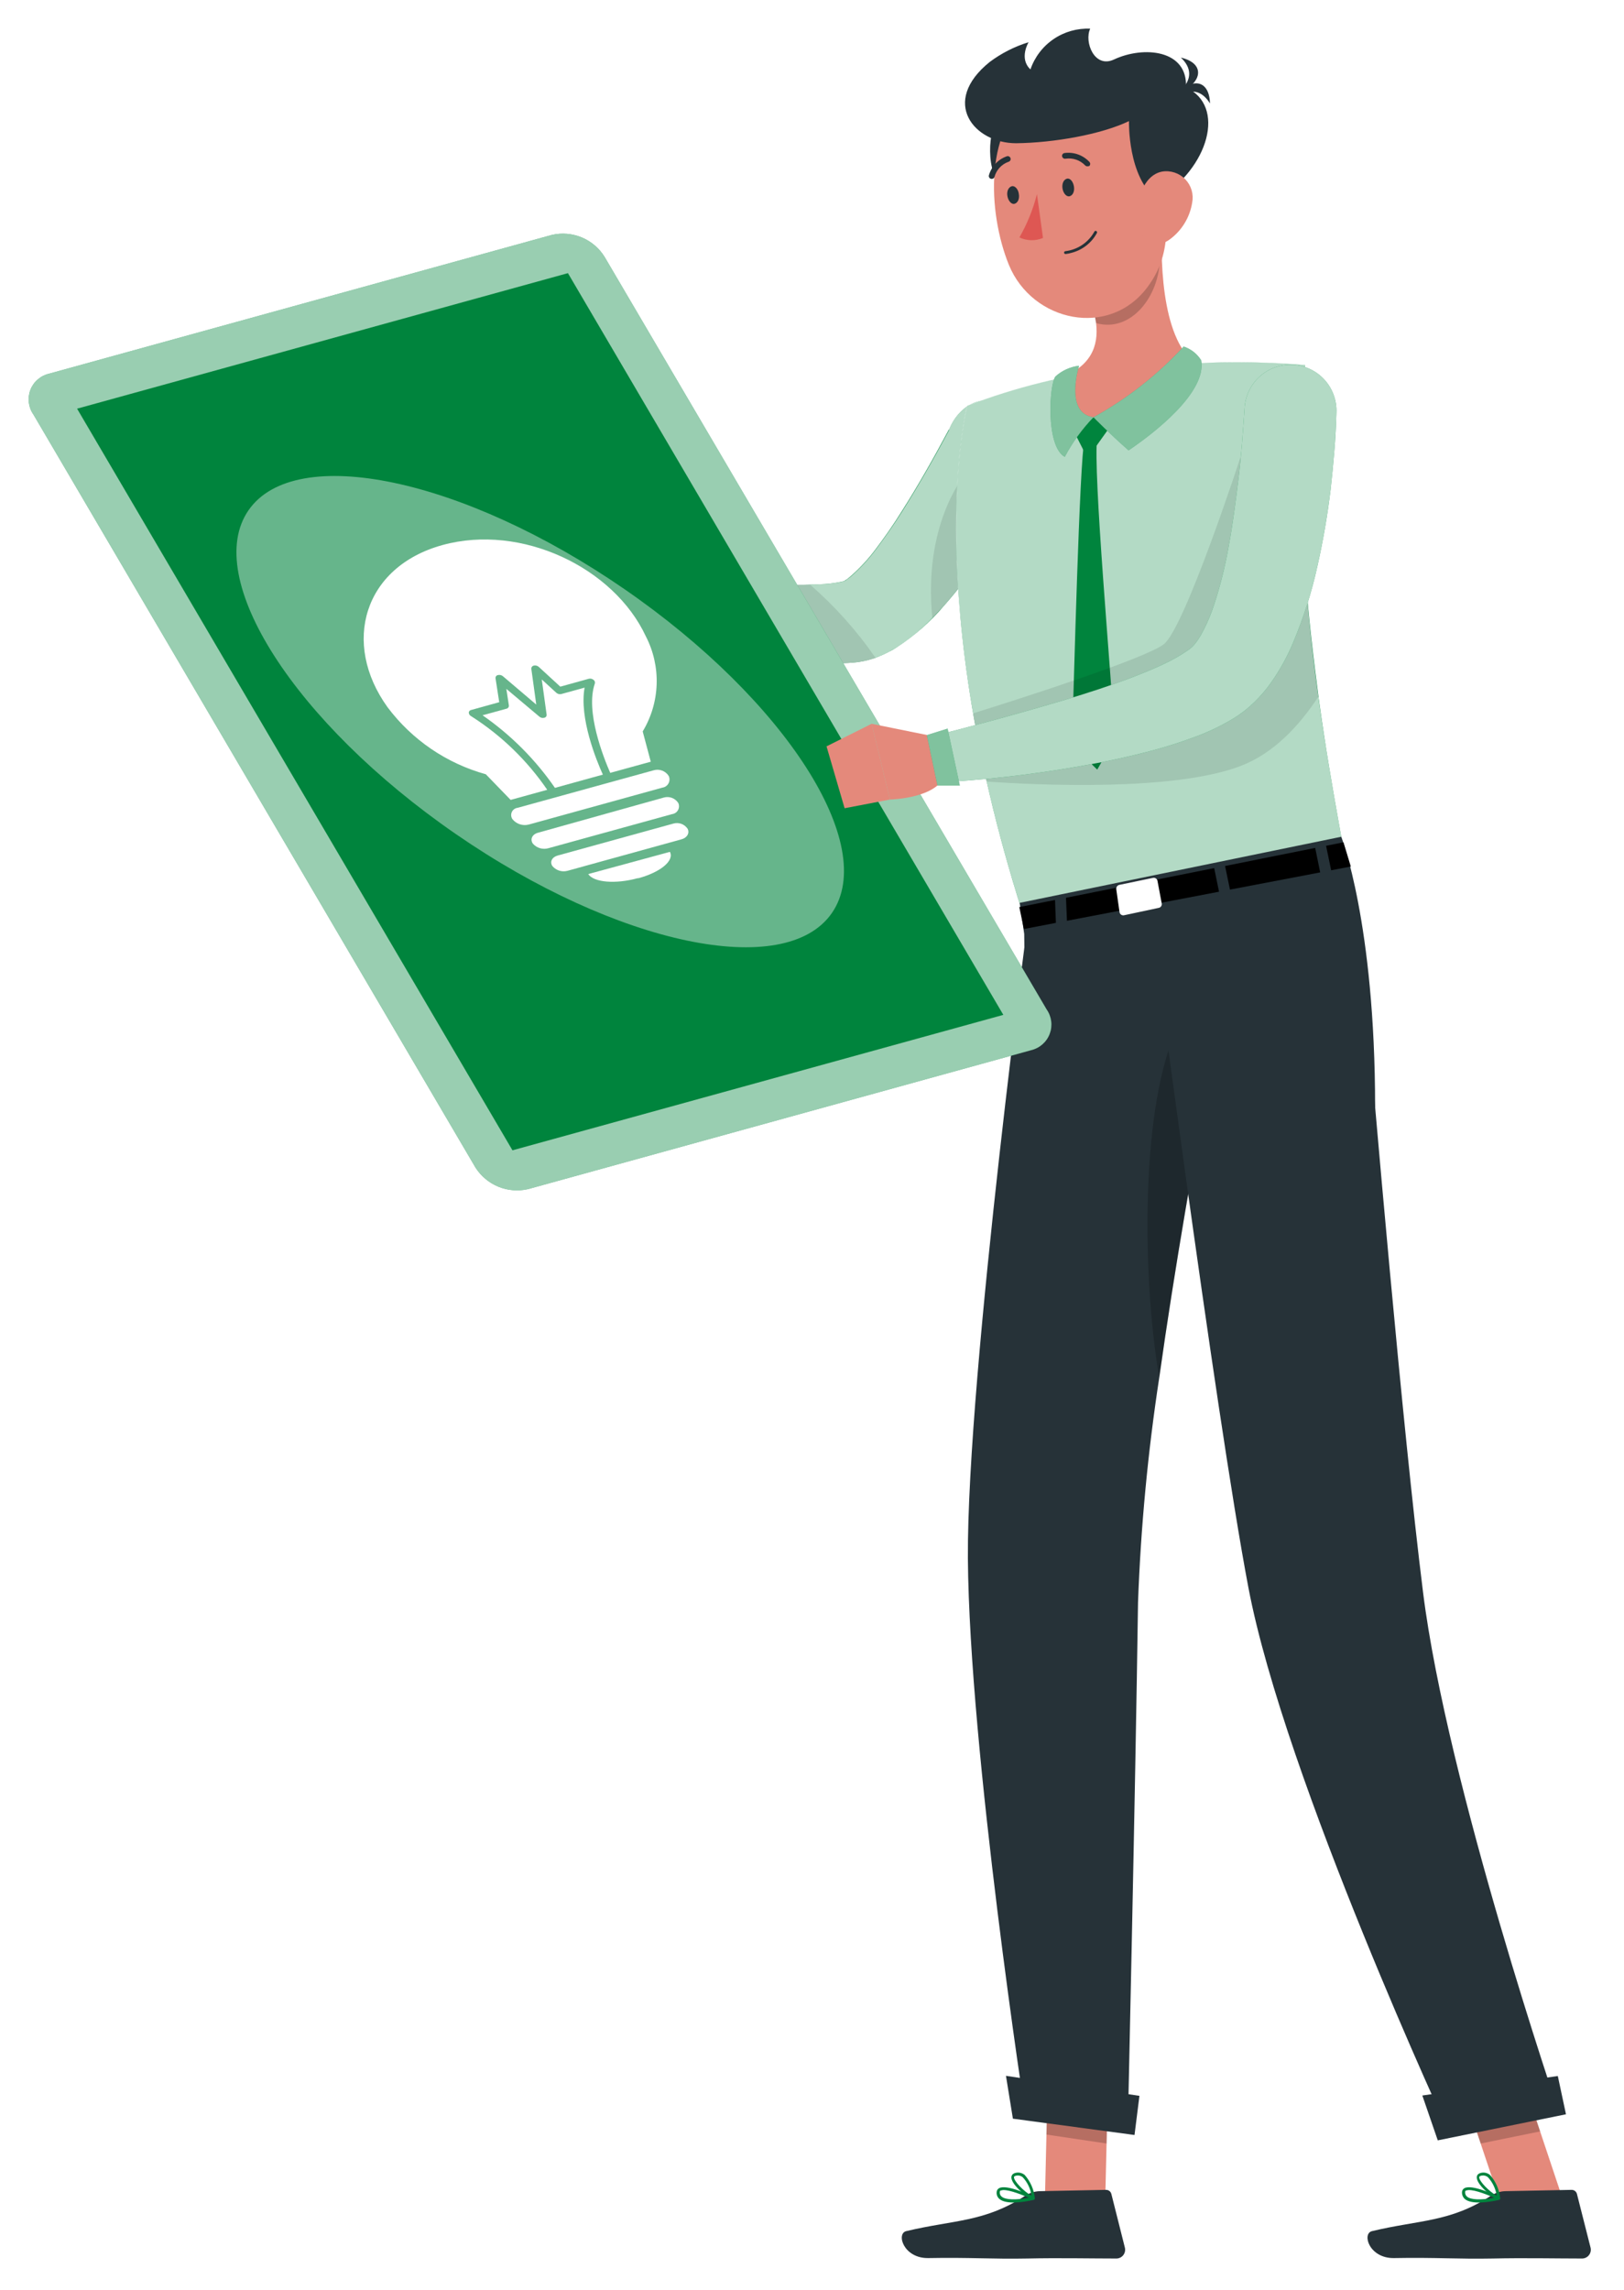 <svg width="227" height="320" viewBox="0 0 227 320" fill="none" xmlns="http://www.w3.org/2000/svg">
<g filter="url(#filter0_d_448_827)">
<path d="M154.448 305.066L146.046 303.815L146.512 284.08L154.914 285.331L154.448 305.066Z" fill="#E4897B"/>
<path d="M218.311 302.907L210.007 304.6L203.727 285.834L212.043 284.141L218.311 302.907Z" fill="#E4897B"/>
<path opacity="0.2" d="M146.512 284.08L146.267 294.26L154.68 295.511L154.926 285.331L146.512 284.08Z" fill="black"/>
<path opacity="0.2" d="M212.043 284.141L203.728 285.834L206.966 295.511L215.281 293.818L212.043 284.141Z" fill="black"/>
<path d="M143.384 291.917L157.623 294.026C157.623 294.026 158.703 246.315 159.071 219.908C159.455 209.386 160.446 198.894 162.039 188.485C164.173 173.264 167.08 156.768 169.496 143.84C172.047 130.226 174.059 120.537 174.059 120.537H144.205C144.205 120.537 135.141 187.933 135.289 213.751C135.497 240.771 143.384 291.917 143.384 291.917Z" fill="#263238"/>
<path opacity="0.2" d="M162.039 188.486C164.173 173.265 167.08 156.768 169.496 143.841L165.878 137.438C159.292 146.699 159.488 173.89 162.039 188.486Z" fill="black"/>
<path d="M160.371 120.587C160.371 120.587 169.852 193.392 174.5 217.837C179.59 244.611 202.71 294.371 202.71 294.371L217.943 291.28C217.943 291.28 202.256 245.323 198.908 218.462C196.05 195.588 192.187 150.82 190.506 130.742C190.287 127.968 189.028 125.379 186.981 123.494C184.934 121.609 182.251 120.566 179.468 120.575L160.371 120.587Z" fill="#263238"/>
<path d="M200.969 295.07L218.889 291.427L217.748 286.079L198.811 288.802L200.969 295.07Z" fill="#263238"/>
<path d="M141.581 292.04L158.581 294.321L159.268 288.851L140.612 286.054L141.581 292.04Z" fill="#263238"/>
<path d="M145.321 302.171L154.606 301.987C154.773 301.987 154.936 302.042 155.07 302.144C155.203 302.246 155.298 302.389 155.342 302.552L157.23 310.045C157.278 310.23 157.282 310.423 157.242 310.609C157.203 310.796 157.12 310.97 157.001 311.119C156.882 311.268 156.73 311.387 156.557 311.467C156.384 311.546 156.194 311.585 156.004 311.579C152.656 311.579 147.811 311.48 143.604 311.579C138.698 311.677 135.558 311.407 129.793 311.517C126.298 311.591 125.231 308.095 126.678 307.752C133.289 306.17 137.594 306.525 143.248 302.846C143.861 302.429 144.58 302.195 145.321 302.171Z" fill="#263238"/>
<path d="M144.646 303.188C144.652 303.148 144.645 303.107 144.625 303.071C144.605 303.036 144.574 303.008 144.536 302.992C144.144 302.796 140.685 301.128 139.63 301.766C139.535 301.821 139.456 301.899 139.4 301.994C139.344 302.088 139.313 302.195 139.311 302.305C139.293 302.488 139.32 302.672 139.391 302.841C139.462 303.01 139.573 303.159 139.716 303.274C140.673 304.071 143.089 303.703 144.45 303.397C144.5 303.385 144.545 303.36 144.58 303.322C144.615 303.285 144.638 303.239 144.646 303.188ZM143.812 303.09C141.948 303.434 140.538 303.385 140.01 302.931C139.915 302.857 139.841 302.758 139.796 302.646C139.751 302.534 139.736 302.413 139.753 302.293C139.749 302.25 139.757 302.206 139.776 302.167C139.796 302.128 139.826 302.095 139.863 302.072H139.937C140.574 301.815 142.414 302.477 143.812 303.09Z" fill="#00843D"/>
<path d="M144.575 303.324C144.602 303.302 144.623 303.274 144.636 303.242C144.649 303.209 144.653 303.174 144.648 303.14C144.525 301.944 144.032 300.816 143.238 299.914C143.083 299.784 142.902 299.688 142.708 299.631C142.514 299.574 142.31 299.558 142.109 299.583C141.557 299.657 141.41 299.939 141.373 300.159C141.251 301.128 143.336 302.919 144.366 303.348C144.418 303.366 144.474 303.366 144.526 303.348L144.575 303.324ZM142.122 299.988C142.269 299.968 142.419 299.978 142.563 300.018C142.706 300.058 142.84 300.127 142.956 300.221C143.621 300.937 144.05 301.84 144.182 302.809C143.115 302.208 141.729 300.797 141.729 300.221C141.729 300.221 141.729 300.098 141.913 300.037L142.122 299.988Z" fill="#00843D"/>
<path d="M132.603 56.084C130.592 59.862 128.323 63.872 126.005 67.515C124.852 69.367 123.625 71.121 122.399 72.74C121.342 74.16 120.133 75.459 118.793 76.616C118.684 76.712 118.569 76.802 118.45 76.885C118.367 76.954 118.276 77.011 118.18 77.057L118.094 77.131C118.024 77.179 117.944 77.213 117.861 77.229C117.054 77.417 116.234 77.54 115.408 77.597C113.409 77.732 111.176 77.744 108.932 77.695C104.443 77.597 99.77 77.376 95.158 77.229H95.085C94.322 77.208 93.577 77.458 92.981 77.934C92.385 78.411 91.978 79.083 91.831 79.832C91.683 80.58 91.806 81.357 92.178 82.023C92.549 82.689 93.144 83.203 93.858 83.472C98.399 85.165 103.06 86.514 107.803 87.507C110.287 88.034 112.803 88.399 115.334 88.599C116.838 88.719 118.349 88.694 119.848 88.525C120.343 88.458 120.834 88.363 121.32 88.243L122.19 87.985L122.902 87.703C123.347 87.53 123.781 87.329 124.202 87.102C124.602 86.91 124.987 86.688 125.355 86.44C127.805 84.85 130.012 82.912 131.904 80.688C133.61 78.76 135.199 76.733 136.663 74.617C138.086 72.556 139.423 70.471 140.649 68.337C141.876 66.203 143.102 64.118 144.157 61.763C145.678 58.549 143.421 53.974 140.22 52.453C137.019 50.933 133.928 52.883 132.677 55.986L132.603 56.084Z" fill="#00843D"/>
<path opacity="0.7" d="M91.736 80.357C91.719 81.031 91.914 81.694 92.292 82.252C92.67 82.811 93.213 83.237 93.846 83.472C98.382 85.176 103.045 86.525 107.791 87.507C110.273 88.046 112.789 88.411 115.322 88.599C116.821 88.731 118.329 88.707 119.823 88.525C120.322 88.463 120.818 88.372 121.307 88.255L122.178 87.998L122.374 87.912L122.877 87.716C123.327 87.544 123.765 87.344 124.189 87.115C124.606 86.894 124.987 86.673 125.342 86.453C127.16 85.291 128.832 83.916 130.322 82.356C130.862 81.804 131.377 81.24 131.892 80.688C133.593 78.764 135.178 76.741 136.638 74.629C137.571 73.28 138.466 71.931 139.312 70.557C139.77 69.821 140.212 69.085 140.637 68.349C141.863 66.191 143.028 64.13 144.145 61.775C145.653 58.562 143.409 53.975 140.195 52.466C136.982 50.957 133.916 52.895 132.664 55.998V56.084C130.653 59.862 128.372 63.873 126.066 67.515C124.913 69.355 123.674 71.109 122.448 72.74C121.395 74.159 120.19 75.459 118.854 76.616C118.741 76.709 118.622 76.795 118.498 76.874L118.241 77.058L118.143 77.131C118.07 77.174 117.991 77.207 117.91 77.229C117.103 77.417 116.283 77.54 115.457 77.597C114.77 77.597 114.046 77.671 113.31 77.695C111.912 77.695 110.452 77.695 108.981 77.695C104.492 77.597 99.819 77.376 95.195 77.229H95.121C94.692 77.208 94.264 77.272 93.86 77.418C93.457 77.565 93.087 77.79 92.771 78.082C92.456 78.373 92.202 78.724 92.024 79.115C91.847 79.505 91.748 79.928 91.736 80.357Z" fill="white"/>
<path opacity="0.1" d="M130.322 82.356C130.862 81.804 131.377 81.24 131.892 80.688C133.593 78.765 135.178 76.742 136.639 74.629C137.571 73.28 138.466 71.931 139.312 70.557L134.64 62.659C134.64 62.659 129.022 69.429 130.322 82.356Z" fill="black"/>
<path opacity="0.1" d="M91.737 80.356C91.72 81.031 91.915 81.693 92.293 82.252C92.671 82.81 93.214 83.237 93.846 83.472C98.383 85.176 103.046 86.525 107.792 87.507C110.274 88.046 112.79 88.41 115.323 88.599C116.821 88.731 118.33 88.706 119.824 88.525C120.323 88.462 120.819 88.372 121.308 88.255L122.179 87.998L122.375 87.912C119.769 84.144 116.704 80.716 113.25 77.707C111.852 77.707 110.392 77.707 108.92 77.707C104.431 77.609 99.758 77.388 95.134 77.241H95.061C94.207 77.215 93.378 77.528 92.755 78.112C92.132 78.696 91.766 79.503 91.737 80.356Z" fill="black"/>
<path d="M182.399 46.996C181.693 56.436 181.693 65.914 182.399 75.353C182.852 81.952 183.625 88.195 184.361 93.837C186.188 107.046 188.408 116.981 188.666 120.428L143.555 125.469C128.346 79.217 135.203 52.7 135.203 52.7C138.598 51.397 142.072 50.307 145.603 49.437C146.351 49.241 147.112 49.082 147.885 48.922C154.232 47.838 160.637 47.121 167.067 46.776C168.294 46.702 169.52 46.653 170.747 46.629C176.867 46.506 182.399 46.996 182.399 46.996Z" fill="#00843D"/>
<path opacity="0.7" d="M136.013 95.676C136.528 98.709 137.161 101.886 137.914 105.206C139.324 111.449 141.164 118.194 143.543 125.431L188.654 120.39C188.397 116.931 186.201 107.009 184.337 93.799C184.337 93.652 184.337 93.517 184.276 93.37C183.515 87.851 182.828 81.755 182.387 75.316C182.276 73.819 182.191 72.299 182.117 70.753C181.692 62.824 181.786 54.876 182.399 46.959C182.399 46.959 176.868 46.468 170.723 46.591C169.496 46.591 168.27 46.652 167.043 46.738C160.613 47.084 154.208 47.8 147.861 48.884C147.088 49.032 146.327 49.203 145.579 49.387C142.049 50.261 138.576 51.351 135.179 52.65C135.179 52.65 131.217 68.03 136.013 95.676Z" fill="white"/>
<path d="M151.589 57.335C150.877 60.831 150.117 91.162 149.835 100.079L153.367 103.538L155.82 99.27C155.379 90.77 152.717 61.616 153.367 57.188L151.589 57.335Z" fill="#00843D"/>
<path d="M152.018 60.033L149.958 55.986L152.84 54.306L155.293 55.446L152.018 60.033Z" fill="#00843D"/>
<path d="M152.976 54.294C155.726 54.128 158.408 53.37 160.838 52.073C163.268 50.775 165.389 48.968 167.057 46.775C162.236 43.096 162.077 31.738 162.531 25.446L160.679 27.433L151.983 36.804C152.566 38.196 152.978 39.654 153.209 41.146C153.59 44.334 152.535 47.278 147.923 48.922C146.942 51.093 147.653 54.772 152.976 54.294Z" fill="#E4897B"/>
<path opacity="0.2" d="M151.982 36.804C152.566 38.196 152.978 39.654 153.209 41.146C158.115 42.544 162.113 37.331 162.113 32.033C162.113 30.193 161.034 28.476 160.727 27.446L151.982 36.804Z" fill="black"/>
<path d="M138.735 14.236C137.815 17.535 138.588 24.22 143.077 21.889C147.566 19.559 140.317 8.594 138.735 14.236Z" fill="#263238"/>
<path d="M162.383 17.891C163.143 26.268 164.026 31.138 160.482 35.995C155.146 43.354 144.28 40.999 141.017 33.002C138.086 25.802 137.338 13.316 144.954 8.84C146.647 7.848 148.563 7.302 150.524 7.252C152.485 7.202 154.427 7.65 156.168 8.554C157.908 9.458 159.392 10.789 160.479 12.421C161.565 14.055 162.221 15.936 162.383 17.891Z" fill="#E4897B"/>
<path d="M142.022 16.014C136.16 16.014 131.376 10.262 138.343 4.657C139.983 3.433 141.821 2.499 143.776 1.897C143.776 1.897 142.39 4.166 144.034 5.699C144.625 3.976 145.758 2.491 147.264 1.465C148.769 0.439 150.566 -0.072 152.386 0.008C151.516 1.872 152.987 5.601 155.71 4.313C159.844 2.375 166.062 2.94 165.768 8.214C171.385 10.777 169.042 19.448 161.757 23.901C157.587 20.785 157.808 12.923 157.808 12.923C153.907 14.788 147.321 15.953 142.022 16.014Z" fill="#263238"/>
<path d="M164.664 8.95C164.664 8.95 167.889 6.706 165.056 4.044C168.748 4.915 167.865 7.859 164.664 8.95Z" fill="#263238"/>
<path d="M164.223 9.82C164.223 9.82 167.093 7.134 169.129 10.458C169.031 6.693 165.952 6.938 164.223 9.82Z" fill="#263238"/>
<path d="M166.64 24.318C166.476 25.348 166.109 26.336 165.562 27.224C165.015 28.112 164.297 28.884 163.451 29.493C161.169 31.1 159.06 29.273 158.9 26.623C158.741 24.244 159.747 20.491 162.433 19.976C163.019 19.879 163.62 19.926 164.184 20.113C164.748 20.299 165.259 20.619 165.672 21.046C166.085 21.473 166.389 21.993 166.558 22.563C166.726 23.133 166.754 23.735 166.64 24.318Z" fill="#E4897B"/>
<path d="M150.119 22.086C150.217 22.761 149.947 23.313 149.505 23.423C149.064 23.533 148.61 22.994 148.512 22.319C148.414 21.645 148.684 21.093 149.125 20.97C149.567 20.847 150.008 21.363 150.119 22.086Z" fill="#263238"/>
<path d="M142.415 23.141C142.526 23.816 142.244 24.367 141.802 24.478C141.361 24.588 140.919 24.049 140.809 23.374C140.698 22.7 140.98 22.148 141.422 22.025C141.864 21.902 142.354 22.466 142.415 23.141Z" fill="#263238"/>
<path d="M144.943 23.128C144.405 25.246 143.58 27.281 142.49 29.175C143.004 29.418 143.563 29.55 144.132 29.563C144.7 29.576 145.265 29.469 145.789 29.248L144.943 23.128Z" fill="#DE5753"/>
<path d="M149.847 31.308C149.559 31.397 149.263 31.458 148.964 31.492C148.912 31.5 148.859 31.488 148.816 31.456C148.774 31.425 148.745 31.379 148.737 31.327C148.729 31.275 148.742 31.221 148.773 31.179C148.804 31.136 148.851 31.108 148.903 31.1C149.747 31 150.555 30.701 151.261 30.228C151.967 29.755 152.55 29.12 152.962 28.377C152.973 28.352 152.988 28.33 153.008 28.311C153.027 28.293 153.051 28.278 153.076 28.269C153.101 28.26 153.128 28.256 153.155 28.258C153.182 28.259 153.208 28.267 153.232 28.279C153.28 28.303 153.317 28.344 153.335 28.394C153.353 28.444 153.352 28.5 153.33 28.549C152.968 29.221 152.472 29.813 151.873 30.288C151.274 30.762 150.585 31.109 149.847 31.308Z" fill="#263238"/>
<path d="M152.092 19.227C152.024 19.244 151.952 19.244 151.884 19.227C151.815 19.21 151.752 19.177 151.7 19.129C151.352 18.762 150.921 18.483 150.443 18.316C149.965 18.15 149.454 18.101 148.953 18.172C148.847 18.195 148.737 18.175 148.645 18.118C148.554 18.061 148.488 17.971 148.462 17.866C148.449 17.814 148.447 17.761 148.456 17.708C148.465 17.656 148.484 17.606 148.513 17.561C148.542 17.516 148.579 17.478 148.623 17.448C148.667 17.418 148.716 17.398 148.769 17.387C149.407 17.296 150.058 17.36 150.666 17.573C151.275 17.787 151.823 18.144 152.264 18.614C152.302 18.652 152.333 18.697 152.353 18.746C152.374 18.796 152.385 18.849 152.385 18.902C152.385 18.956 152.374 19.009 152.353 19.058C152.333 19.108 152.302 19.153 152.264 19.191C152.21 19.213 152.151 19.226 152.092 19.227Z" fill="#263238"/>
<path d="M138.735 20.982C138.659 21.006 138.577 21.006 138.502 20.982C138.399 20.951 138.314 20.881 138.263 20.786C138.213 20.692 138.201 20.582 138.232 20.479C138.409 19.867 138.731 19.306 139.171 18.845C139.611 18.384 140.155 18.036 140.758 17.83C140.861 17.803 140.97 17.818 141.061 17.871C141.153 17.924 141.22 18.01 141.249 18.112C141.264 18.162 141.269 18.214 141.263 18.266C141.258 18.318 141.242 18.368 141.217 18.414C141.192 18.46 141.158 18.5 141.117 18.532C141.076 18.565 141.029 18.589 140.979 18.603C140.502 18.769 140.073 19.049 139.729 19.419C139.385 19.789 139.136 20.237 139.005 20.724C138.986 20.787 138.951 20.843 138.903 20.889C138.856 20.934 138.798 20.966 138.735 20.982Z" fill="#263238"/>
<path d="M152.842 54.306C152.842 54.306 155.147 56.648 157.748 58.929C161.047 56.709 168.7 50.908 167.903 46.346C167.334 45.438 166.467 44.758 165.45 44.42C161.808 48.374 157.55 51.712 152.842 54.306Z" fill="#00843D"/>
<path d="M152.84 54.305C151.253 55.954 149.903 57.816 148.829 59.837C146.131 58.34 146.671 49.645 147.529 48.602C148.447 47.773 149.6 47.25 150.828 47.106C150.828 47.106 148.731 53.729 152.84 54.305Z" fill="#00843D"/>
<g opacity="0.5">
<path d="M152.842 54.306C152.842 54.306 155.147 56.648 157.748 58.929C161.047 56.709 168.7 50.908 167.903 46.346C167.334 45.438 166.467 44.758 165.45 44.42C161.808 48.374 157.55 51.712 152.842 54.306Z" fill="white"/>
</g>
<g opacity="0.5">
<path d="M152.84 54.305C151.253 55.954 149.903 57.816 148.829 59.837C146.131 58.34 146.671 49.645 147.529 48.602C148.447 47.773 149.6 47.25 150.828 47.106C150.828 47.106 148.731 53.729 152.84 54.305Z" fill="white"/>
</g>
<path opacity="0.1" d="M136.013 95.677C136.528 98.71 137.162 101.887 137.914 105.206C144.954 105.697 164.186 106.617 173.483 102.999C178.07 101.233 181.639 97.369 184.264 93.371C183.503 87.851 182.816 81.756 182.375 75.317C182.264 73.82 182.179 72.299 182.105 70.754L173.421 59.801C173.421 59.801 165.645 83.657 162.689 85.999C160.298 87.95 142.501 93.665 136.013 95.677Z" fill="black"/>
<path d="M187.477 112.92C187.477 112.92 192.211 124.928 192.211 150.721L176.573 156.584L164.492 139.891L143.335 140.455L143.163 126.51L142.537 122.156L187.477 112.92Z" fill="#263238"/>
<path d="M187.784 113.693L185.356 114.183L186.067 117.605L188.814 117.078L187.784 113.693Z" fill="black"/>
<path d="M183.834 114.478L171.238 117.005L171.925 120.304L184.533 117.9L183.834 114.478Z" fill="black"/>
<path d="M169.718 117.299L149.002 121.445L149.137 124.658L170.393 120.599L169.718 117.299Z" fill="black"/>
<path d="M142.477 122.744L143.115 125.811L147.592 124.952L147.469 121.751L142.477 122.744Z" fill="black"/>
<path d="M161.795 119.102L162.383 122.23C162.398 122.298 162.398 122.369 162.385 122.437C162.372 122.506 162.345 122.572 162.306 122.63C162.267 122.688 162.217 122.738 162.159 122.777C162.101 122.815 162.035 122.842 161.966 122.855L157.134 123.885C157.062 123.903 156.987 123.906 156.914 123.893C156.841 123.88 156.772 123.852 156.71 123.81C156.649 123.768 156.597 123.714 156.558 123.651C156.519 123.588 156.494 123.517 156.484 123.444L156.03 120.255C156.012 120.117 156.045 119.978 156.125 119.864C156.204 119.751 156.324 119.671 156.459 119.642L161.12 118.673C161.193 118.651 161.269 118.645 161.345 118.655C161.42 118.665 161.492 118.692 161.556 118.733C161.62 118.773 161.674 118.827 161.716 118.891C161.757 118.955 161.784 119.027 161.795 119.102Z" fill="white"/>
<path d="M210.364 302.171L219.685 301.987C219.853 301.987 220.016 302.042 220.149 302.144C220.282 302.246 220.378 302.389 220.421 302.552L222.322 310.045C222.37 310.23 222.374 310.423 222.334 310.609C222.294 310.796 222.212 310.97 222.093 311.119C221.974 311.268 221.821 311.387 221.648 311.467C221.475 311.546 221.286 311.585 221.096 311.579C217.747 311.579 212.903 311.48 208.696 311.579C203.79 311.677 200.65 311.407 194.885 311.517C191.39 311.591 190.323 308.095 191.782 307.752C198.381 306.17 202.698 306.525 208.34 302.846C208.94 302.439 209.64 302.206 210.364 302.171Z" fill="#263238"/>
<path d="M209.689 303.188C209.695 303.148 209.688 303.107 209.668 303.071C209.648 303.036 209.617 303.008 209.579 302.992C209.187 302.796 205.728 301.128 204.673 301.766C204.578 301.821 204.499 301.899 204.443 301.994C204.387 302.088 204.356 302.195 204.354 302.305C204.346 302.487 204.378 302.668 204.448 302.835C204.518 303.003 204.624 303.153 204.759 303.274C205.716 304.071 208.144 303.703 209.505 303.397C209.531 303.395 209.556 303.389 209.58 303.377C209.603 303.366 209.624 303.35 209.641 303.331C209.658 303.311 209.671 303.289 209.679 303.264C209.688 303.24 209.691 303.214 209.689 303.188ZM208.855 303.09C206.991 303.434 205.593 303.385 205.053 302.931C204.962 302.853 204.892 302.754 204.847 302.643C204.802 302.532 204.784 302.412 204.796 302.293C204.791 302.248 204.8 302.203 204.822 302.163C204.844 302.124 204.878 302.092 204.918 302.072H204.992C205.617 301.815 207.494 302.477 208.855 303.09Z" fill="#00843D"/>
<path d="M209.615 303.324C209.645 303.304 209.668 303.276 209.681 303.243C209.694 303.21 209.697 303.174 209.689 303.14C209.566 301.944 209.073 300.816 208.278 299.914C208.125 299.784 207.947 299.688 207.755 299.631C207.563 299.574 207.361 299.558 207.162 299.583C206.61 299.656 206.451 299.938 206.426 300.159C206.291 301.128 208.376 302.919 209.419 303.348C209.466 303.366 209.519 303.366 209.566 303.348L209.615 303.324ZM207.162 299.988C207.308 299.968 207.456 299.978 207.597 300.018C207.739 300.058 207.87 300.127 207.984 300.221C208.641 300.942 209.068 301.843 209.21 302.809C208.143 302.208 206.757 300.797 206.757 300.221C206.757 300.221 206.757 300.098 206.941 300.037C207.027 300.004 207.119 299.987 207.211 299.988H207.162Z" fill="#00843D"/>
<path d="M73.817 162.153L144.145 142.738C144.727 142.598 145.266 142.318 145.715 141.922C146.164 141.527 146.51 141.028 146.723 140.468C146.935 139.909 147.008 139.306 146.935 138.712C146.862 138.118 146.646 137.55 146.304 137.059L84.512 31.898C83.76 30.682 82.646 29.731 81.326 29.179C80.007 28.627 78.548 28.501 77.153 28.82L6.825 48.223C6.241 48.362 5.7 48.643 5.25 49.039C4.799 49.435 4.452 49.936 4.239 50.497C4.026 51.058 3.954 51.663 4.028 52.259C4.103 52.854 4.322 53.423 4.667 53.914L66.458 159.136C67.221 160.339 68.339 161.275 69.657 161.816C70.976 162.356 72.429 162.474 73.817 162.153Z" fill="#00843D"/>
<path opacity="0.6" d="M73.817 162.153L144.145 142.738C144.727 142.598 145.266 142.318 145.715 141.922C146.164 141.527 146.51 141.028 146.723 140.468C146.935 139.909 147.008 139.306 146.935 138.712C146.862 138.118 146.646 137.55 146.304 137.059L84.512 31.898C83.76 30.682 82.646 29.731 81.326 29.179C80.007 28.627 78.548 28.501 77.153 28.82L6.825 48.223C6.241 48.362 5.7 48.643 5.25 49.039C4.799 49.435 4.452 49.936 4.239 50.497C4.026 51.058 3.954 51.663 4.028 52.259C4.103 52.854 4.322 53.423 4.667 53.914L66.458 159.136C67.221 160.339 68.339 161.275 69.657 161.816C70.976 162.356 72.429 162.474 73.817 162.153Z" fill="white"/>
<path d="M140.244 137.807L79.385 34.167L10.774 53.104L71.633 156.732L140.244 137.807Z" fill="#00843D"/>
<path opacity="0.4" d="M63.711 112.538C41.19 97.002 28.216 76.751 34.732 67.306C41.248 57.86 64.786 62.798 87.307 78.334C109.827 93.87 122.802 114.121 116.286 123.566C109.77 133.012 86.231 128.074 63.711 112.538Z" fill="white"/>
<path d="M73.903 111.216L92.595 106.053C92.772 106.027 92.941 105.96 93.088 105.858C93.234 105.756 93.356 105.621 93.441 105.464C93.527 105.307 93.575 105.132 93.581 104.953C93.588 104.774 93.552 104.596 93.478 104.434C93.261 104.086 92.936 103.819 92.552 103.675C92.169 103.531 91.749 103.518 91.356 103.636L72.358 108.873C72.182 108.893 72.015 108.957 71.872 109.061C71.729 109.165 71.615 109.304 71.542 109.465C71.469 109.626 71.439 109.803 71.455 109.978C71.471 110.154 71.533 110.323 71.634 110.468C71.901 110.797 72.256 111.043 72.659 111.175C73.061 111.308 73.493 111.322 73.903 111.216Z" fill="white"/>
<path d="M76.674 114.515L93.943 109.756C94.115 109.734 94.278 109.673 94.421 109.577C94.565 109.481 94.683 109.353 94.768 109.202C94.853 109.052 94.901 108.884 94.909 108.712C94.917 108.54 94.885 108.368 94.814 108.21C94.601 107.876 94.284 107.62 93.912 107.483C93.54 107.346 93.133 107.334 92.754 107.45L75.202 112.356C74.393 112.577 74.062 113.264 74.479 113.877C74.745 114.183 75.093 114.406 75.483 114.519C75.872 114.632 76.286 114.63 76.674 114.515Z" fill="white"/>
<path d="M79.311 117.68L95.256 113.277C96.041 113.068 96.421 112.406 96.115 111.805C95.903 111.486 95.594 111.244 95.234 111.114C94.874 110.984 94.482 110.972 94.115 111.081L77.938 115.546C77.153 115.767 76.822 116.429 77.214 117.018C77.466 117.315 77.796 117.535 78.167 117.652C78.538 117.769 78.935 117.779 79.311 117.68Z" fill="white"/>
<path d="M93.638 115.03C94.288 116.257 92.313 117.876 89.247 118.71H89.124C86.058 119.556 82.992 119.311 82.219 118.133L93.638 115.03Z" fill="white"/>
<path d="M67.45 95.945L70.799 95.025C70.9 95.004 70.991 94.947 71.052 94.862C71.113 94.779 71.141 94.675 71.13 94.572L70.774 92.253L75.398 96.141C75.491 96.221 75.603 96.277 75.723 96.302C75.843 96.328 75.967 96.323 76.085 96.289C76.185 96.271 76.274 96.215 76.333 96.132C76.393 96.05 76.418 95.948 76.404 95.847L75.729 90.941L77.765 92.805C77.859 92.888 77.972 92.948 78.094 92.978C78.215 93.007 78.343 93.007 78.464 92.977L81.715 92.082C80.942 96.313 83.358 102.237 84.266 104.236L77.569 106.088C74.835 102.125 71.407 98.689 67.45 95.945Z" fill="white"/>
<path d="M61.834 72.163C72.873 69.121 85.8 75.291 90.277 84.919C91.343 86.986 91.863 89.293 91.785 91.618C91.708 93.943 91.037 96.21 89.835 98.202L90.964 102.433L85.297 103.991C84.353 101.832 81.802 95.405 83.139 91.53C83.172 91.432 83.172 91.326 83.139 91.228C83.106 91.131 83.041 91.047 82.955 90.99C82.865 90.917 82.76 90.865 82.647 90.84C82.534 90.814 82.417 90.815 82.305 90.843L78.319 91.947L75.326 89.199C75.233 89.11 75.119 89.045 74.995 89.011C74.871 88.977 74.74 88.974 74.615 89.003C74.507 89.024 74.412 89.085 74.348 89.174C74.284 89.263 74.257 89.373 74.271 89.481L74.958 94.449L70.309 90.499C70.213 90.416 70.098 90.357 69.975 90.327C69.851 90.297 69.722 90.297 69.598 90.328C69.492 90.346 69.398 90.405 69.336 90.492C69.274 90.58 69.249 90.688 69.267 90.794L69.782 94.118L65.845 95.209C65.754 95.227 65.672 95.275 65.614 95.347C65.555 95.419 65.524 95.509 65.526 95.602C65.539 95.704 65.577 95.801 65.637 95.885C65.697 95.968 65.777 96.035 65.87 96.08C70.069 98.752 73.682 102.249 76.491 106.358L71.376 107.769L67.906 104.187C62.416 102.668 57.586 99.373 54.169 94.817C47.717 85.863 50.82 75.205 61.834 72.163Z" fill="white"/>
<path d="M173.948 53.264C173.74 56.342 173.506 59.703 173.114 62.892C172.722 66.081 172.305 69.319 171.728 72.422C171.205 75.408 170.446 78.349 169.459 81.216C169.022 82.436 168.485 83.617 167.852 84.748C167.604 85.177 167.326 85.587 167.018 85.975C166.745 86.319 166.417 86.617 166.049 86.858C164.932 87.625 163.75 88.294 162.517 88.857C161.156 89.495 159.708 90.084 158.212 90.66C155.219 91.801 152.079 92.819 148.903 93.775C142.549 95.664 136 97.455 129.512 99.086C128.751 99.289 128.092 99.765 127.66 100.423C127.228 101.082 127.054 101.876 127.171 102.654C127.288 103.433 127.687 104.141 128.293 104.643C128.899 105.146 129.669 105.407 130.456 105.378C137.383 105.024 144.28 104.241 151.11 103.035C154.557 102.434 158.003 101.699 161.499 100.754C163.228 100.276 164.982 99.724 166.773 99.061C168.708 98.374 170.569 97.495 172.329 96.437C173.413 95.783 174.418 95.005 175.322 94.119C176.197 93.272 176.989 92.344 177.689 91.347C178.903 89.618 179.927 87.764 180.743 85.815C182.214 82.331 183.36 78.718 184.165 75.022C184.951 71.514 185.561 67.969 185.992 64.4C186.189 62.634 186.36 60.868 186.507 59.09C186.655 57.311 186.753 55.606 186.802 53.681C186.88 51.978 186.278 50.314 185.129 49.054C183.98 47.795 182.378 47.044 180.675 46.966C178.973 46.888 177.308 47.489 176.049 48.638C174.79 49.787 174.038 51.389 173.96 53.092L173.948 53.264Z" fill="#00843D"/>
<path opacity="0.7" d="M173.948 53.264C173.74 56.342 173.506 59.703 173.114 62.892C172.722 66.081 172.305 69.319 171.728 72.422C171.205 75.408 170.446 78.349 169.459 81.216C169.022 82.436 168.485 83.617 167.852 84.748C167.604 85.177 167.326 85.587 167.018 85.975C166.745 86.319 166.417 86.617 166.049 86.858C164.932 87.625 163.75 88.294 162.517 88.857C161.156 89.495 159.708 90.084 158.212 90.66C155.219 91.801 152.079 92.819 148.903 93.775C142.549 95.664 136 97.455 129.512 99.086C128.751 99.289 128.092 99.765 127.66 100.423C127.228 101.082 127.054 101.876 127.171 102.654C127.288 103.433 127.687 104.141 128.293 104.643C128.899 105.146 129.669 105.407 130.456 105.378C137.383 105.024 144.28 104.241 151.11 103.035C154.557 102.434 158.003 101.699 161.499 100.754C163.228 100.276 164.982 99.724 166.773 99.061C168.708 98.374 170.569 97.495 172.329 96.437C173.413 95.783 174.418 95.005 175.322 94.119C176.197 93.272 176.989 92.344 177.689 91.347C178.903 89.618 179.927 87.764 180.743 85.815C182.214 82.331 183.36 78.718 184.165 75.022C184.951 71.514 185.561 67.969 185.992 64.4C186.189 62.634 186.36 60.868 186.507 59.09C186.655 57.311 186.753 55.606 186.802 53.681C186.88 51.978 186.278 50.314 185.129 49.054C183.98 47.795 182.378 47.044 180.675 46.966C178.973 46.888 177.308 47.489 176.049 48.638C174.79 49.787 174.038 51.389 173.96 53.092L173.948 53.264Z" fill="white"/>
<path d="M130.26 98.84L121.834 97.135L124.398 107.72C124.398 107.72 131.891 107.56 132.223 103.562L130.26 98.84Z" fill="#E4897B"/>
<path d="M115.531 100.287L118.057 108.934L124.398 107.72L121.835 97.135L115.531 100.287Z" fill="#E4897B"/>
<path d="M134.16 105.758L132.455 97.81L129.548 98.718L131.033 105.758H134.16Z" fill="#00843D"/>
<path opacity="0.5" d="M134.16 105.758L132.455 97.81L129.548 98.718L131.033 105.758H134.16Z" fill="white"/>
</g>
<defs>
<filter id="filter0_d_448_827" x="0" y="0" width="226.361" height="319.6" filterUnits="userSpaceOnUse" color-interpolation-filters="sRGB">
<feFlood flood-opacity="0" result="BackgroundImageFix"/>
<feColorMatrix in="SourceAlpha" type="matrix" values="0 0 0 0 0 0 0 0 0 0 0 0 0 0 0 0 0 0 127 0" result="hardAlpha"/>
<feOffset dy="4"/>
<feGaussianBlur stdDeviation="2"/>
<feComposite in2="hardAlpha" operator="out"/>
<feColorMatrix type="matrix" values="0 0 0 0 0 0 0 0 0 0 0 0 0 0 0 0 0 0 0.25 0"/>
<feBlend mode="normal" in2="BackgroundImageFix" result="effect1_dropShadow_448_827"/>
<feBlend mode="normal" in="SourceGraphic" in2="effect1_dropShadow_448_827" result="shape"/>
</filter>
</defs>
</svg>
